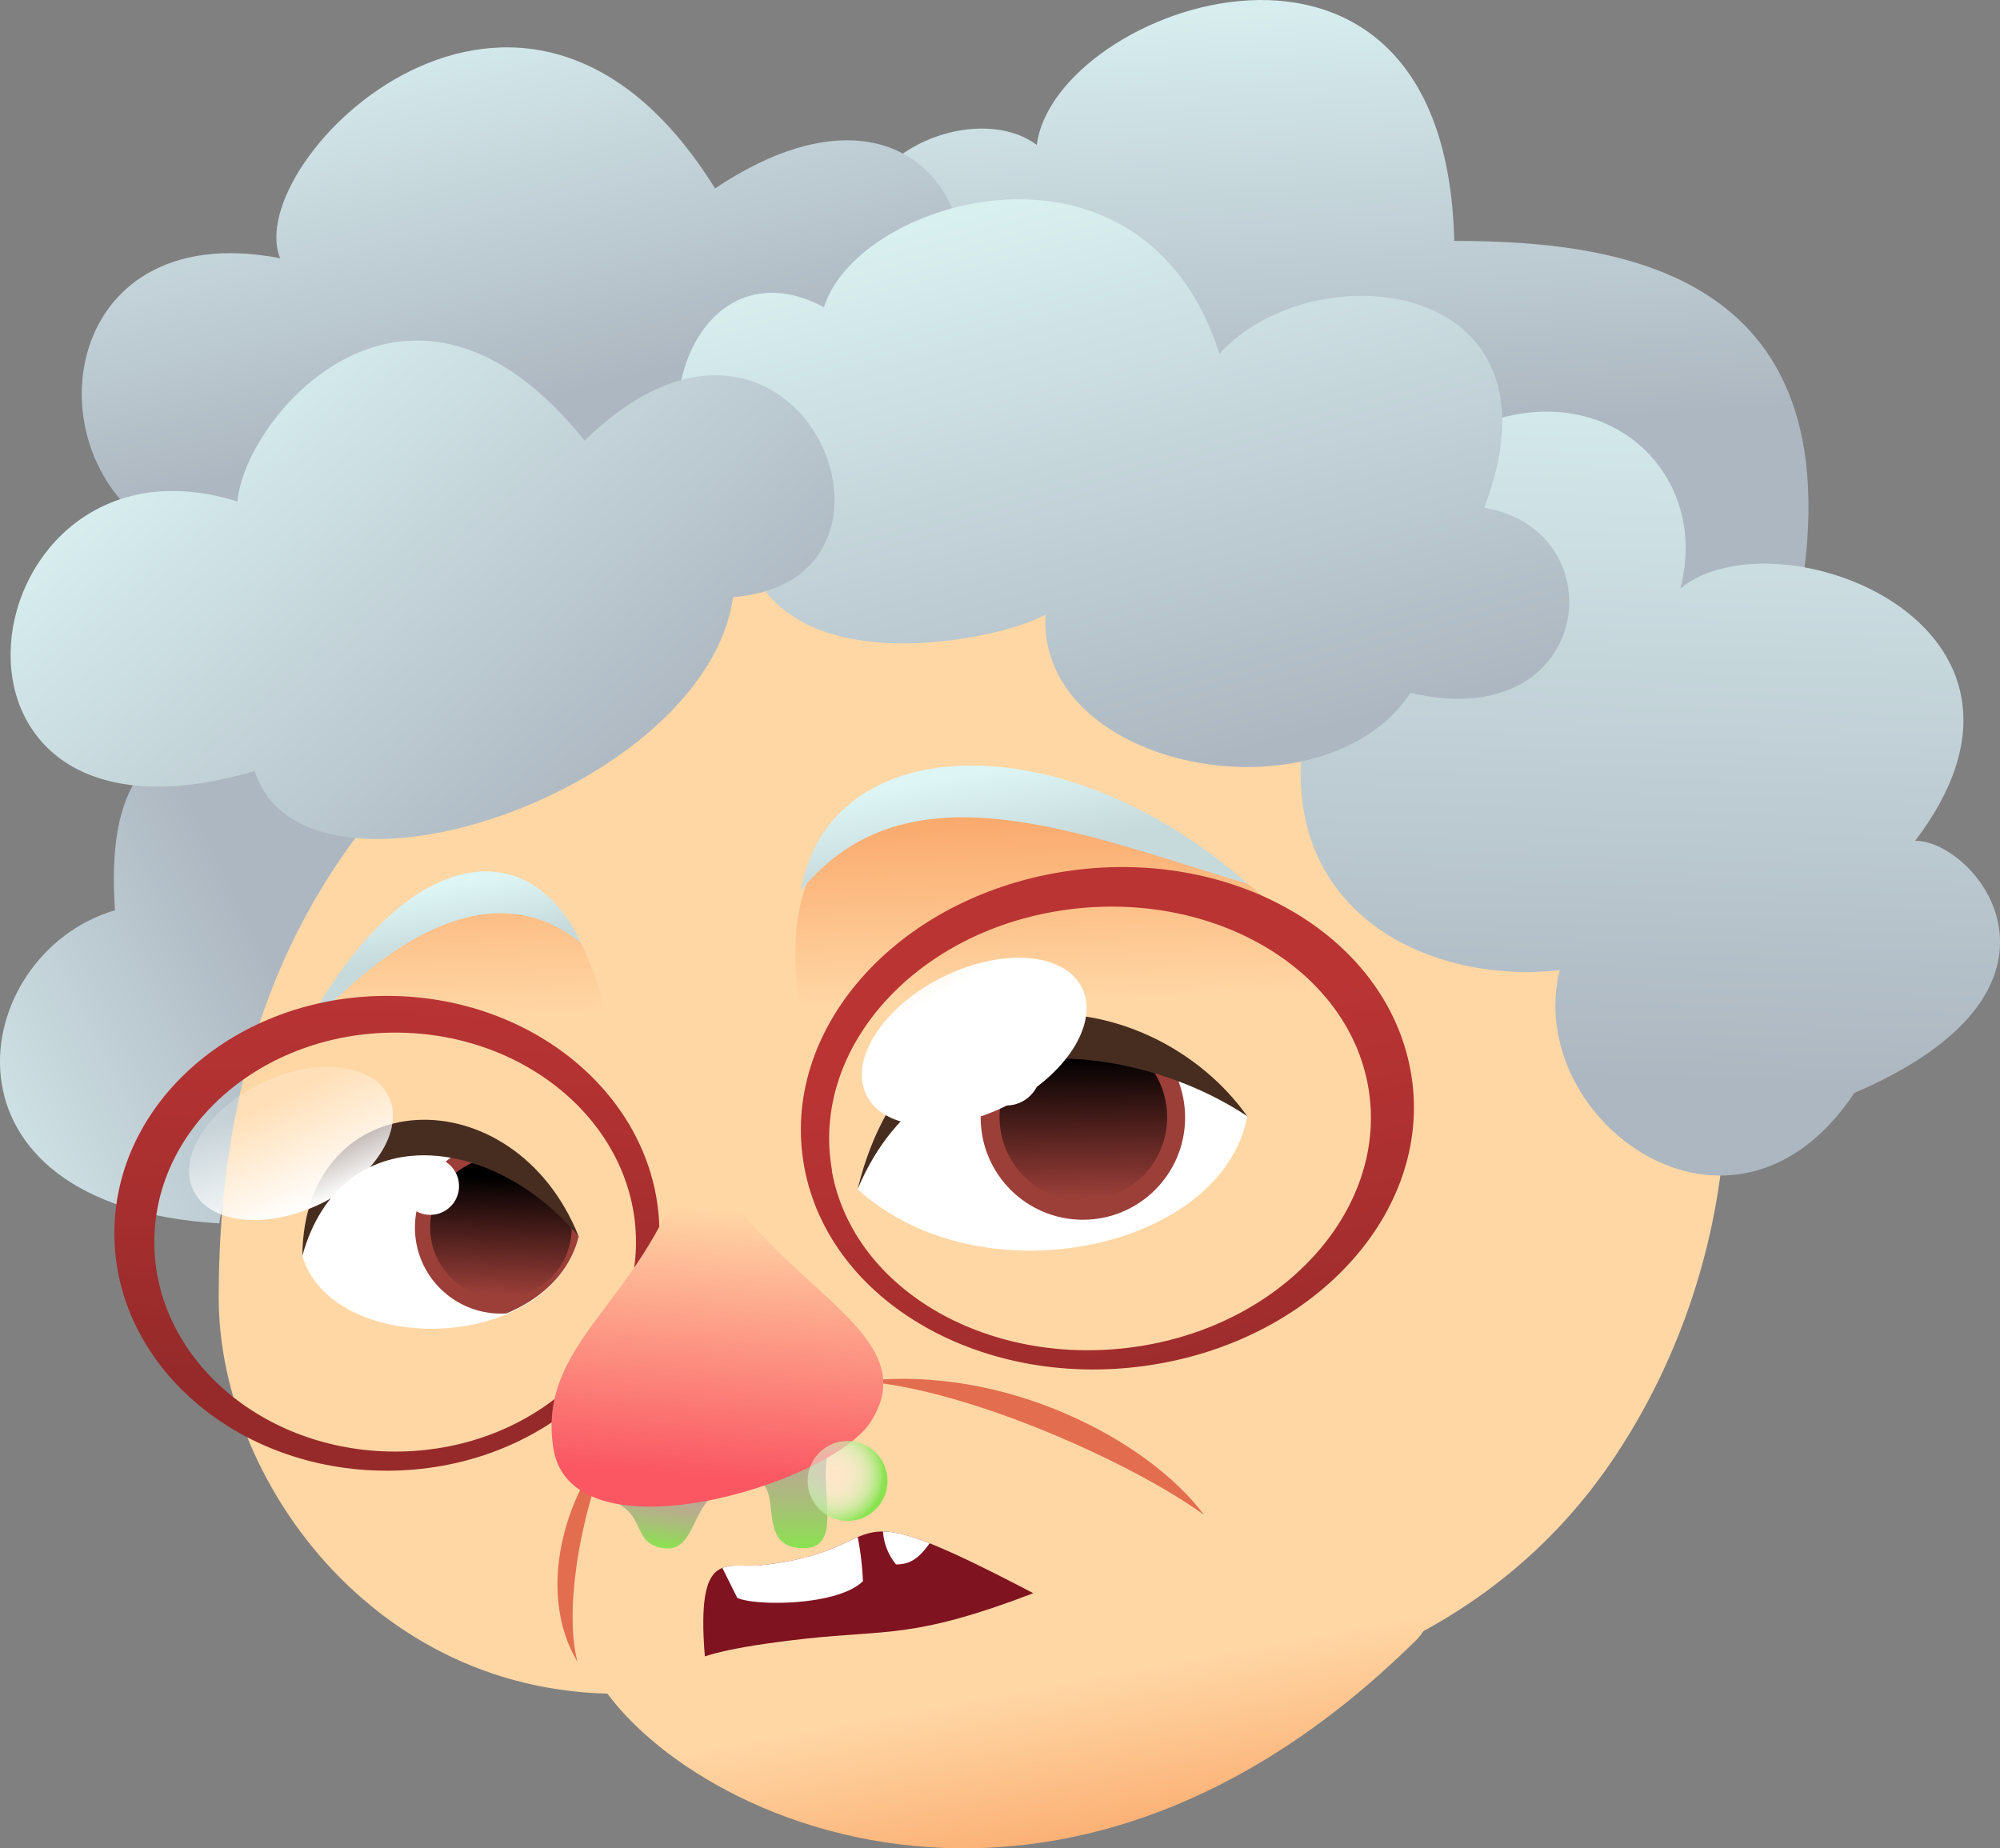 <svg xmlns="http://www.w3.org/2000/svg" xmlns:xlink="http://www.w3.org/1999/xlink" viewBox="0 0 143.21 132.35"><rect x="0" y="0" width="143.21" height="132.35" fill="#808080" stroke="none"/><defs><style>.cls-1{fill:none;}.cls-2{isolation:isolate;}.cls-3{fill:url(#Безымянный_градиент_271);}.cls-4{fill:url(#Безымянный_градиент_159);}.cls-5{fill:url(#Безымянный_градиент_159-2);}.cls-6{fill:url(#Безымянный_градиент_159-3);}.cls-7{fill:url(#Безымянный_градиент_159-4);}.cls-8{fill:#fff;}.cls-9{clip-path:url(#clip-path);}.cls-10{fill:#9c3f39;}.cls-11,.cls-14{mix-blend-mode:screen;}.cls-11{fill:url(#linear-gradient);}.cls-12{fill:#472c20;}.cls-13{clip-path:url(#clip-path-2);}.cls-14{fill:url(#linear-gradient-2);}.cls-15{fill:url(#Новый_образец_градиента_копия_3);}.cls-16{fill:#801320;}.cls-17{clip-path:url(#clip-path-3);}.cls-18{fill:url(#Безымянный_градиент_141);}.cls-19{fill:url(#Безымянный_градиент_160);}.cls-20{fill:#e36d4f;}.cls-21{fill:url(#Безымянный_градиент_141-2);}.cls-22{fill:url(#Безымянный_градиент_160-2);}.cls-23{fill:url(#Новый_образец_градиента_копия_3-2);}.cls-24{fill:url(#Безымянный_градиент_271-2);}.cls-25{fill:url(#Безымянный_градиент_271-3);}.cls-26{fill:url(#Безымянный_градиент_271-4);}.cls-27{fill:url(#Безымянный_градиент_271-5);}.cls-28{fill:url(#Безымянный_градиент_271-6);}.cls-29{fill:url(#Безымянный_градиент_762);}.cls-30{fill:url(#Безымянный_градиент_762-2);}.cls-31{fill:url(#Безымянный_градиент_201);}.cls-32{fill:url(#Безымянный_градиент_493);}</style><linearGradient id="Безымянный_градиент_271" x1="-10.28" y1="82.47" x2="18.9" y2="67.97" gradientUnits="userSpaceOnUse"><stop offset="0" stop-color="#ddf5f5"/><stop offset="1" stop-color="#adb7c1"/></linearGradient><linearGradient id="Безымянный_градиент_159" x1="71.92" y1="96.67" x2="78.81" y2="133.57" gradientUnits="userSpaceOnUse"><stop offset="0.64" stop-color="#ffd7a5"/><stop offset="1" stop-color="#faa96c"/></linearGradient><linearGradient id="Безымянный_градиент_159-2" x1="68.36" y1="97.33" x2="75.26" y2="134.23" xlink:href="#Безымянный_градиент_159"/><linearGradient id="Безымянный_градиент_159-3" x1="31.93" y1="96.79" x2="30.93" y2="59.45" xlink:href="#Безымянный_градиент_159"/><linearGradient id="Безымянный_градиент_159-4" x1="76.26" y1="95.61" x2="75.26" y2="58.26" xlink:href="#Безымянный_градиент_159"/><clipPath id="clip-path"><path class="cls-1" d="M21.05,89.94c2.66-13.08,14.06-10.3,20.39-1.4C39.33,97,23.16,97.21,21.05,89.94Z"/></clipPath><linearGradient id="linear-gradient" x1="19.19" y1="92.75" x2="19.41" y2="84.28" gradientTransform="translate(16.55)" gradientUnits="userSpaceOnUse"><stop offset="0" stop-color="#9c3f39"/><stop offset="1"/></linearGradient><clipPath id="clip-path-2"><path class="cls-1" d="M61.41,85.15c3.16-11.05,16.5-17.43,27.9-5.22C87.52,89.49,70.22,93.19,61.41,85.15Z"/></clipPath><linearGradient id="linear-gradient-2" x1="182.8" y1="-29.59" x2="183.06" y2="-39.67" gradientTransform="translate(-103.93 122.33) rotate(-2.18)" xlink:href="#linear-gradient"/><linearGradient id="Новый_образец_градиента_копия_3" x1="30.33" y1="63.76" x2="31.18" y2="68.36" gradientUnits="userSpaceOnUse"><stop offset="0" stop-color="#ddf5f5"/><stop offset="1" stop-color="#c6d9db"/></linearGradient><clipPath id="clip-path-3"><path class="cls-1" d="M57.67,117.34c5.87-.65,9.14-.65,16.32-3.26-15-7.84-9.32-3.08-19.52-2-2.41.26-4.64-1.32-4,6.52C50.48,118.65,51.68,118,57.67,117.34Z"/></clipPath><linearGradient id="Безымянный_градиент_141" x1="28.48" y1="70.4" x2="27.1" y2="102.27" gradientUnits="userSpaceOnUse"><stop offset="0" stop-color="#ba3434"/><stop offset="0.47" stop-color="#a92f2f"/><stop offset="0.89" stop-color="#962a2a"/></linearGradient><linearGradient id="Безымянный_градиент_160" x1="19.42" y1="78.83" x2="22.88" y2="86.26" gradientTransform="translate(37.45 -0.96) rotate(25.62)" gradientUnits="userSpaceOnUse"><stop offset="0" stop-color="#fff" stop-opacity="0.2"/><stop offset="1" stop-color="#fff"/></linearGradient><linearGradient id="Безымянный_градиент_141-2" x1="5662.19" y1="-409.96" x2="5660.74" y2="-376.3" gradientTransform="matrix(-0.99, 0.17, 0.17, 0.99, 5726.8, -476.63)" xlink:href="#Безымянный_градиент_141"/><linearGradient id="Безымянный_градиент_160-2" x1="2307.14" y1="-1114.71" x2="2310.85" y2="-1106.73" gradientTransform="matrix(-0.88, 0.48, 0.48, 0.88, 2628.25, -64.42)" xlink:href="#Безымянный_градиент_160"/><linearGradient id="Новый_образец_градиента_копия_3-2" x1="71.75" y1="54.98" x2="72.88" y2="61.11" xlink:href="#Новый_образец_градиента_копия_3"/><linearGradient id="Безымянный_градиент_271-2" x1="93.54" y1="-4.24" x2="95.71" y2="31.11" xlink:href="#Безымянный_градиент_271"/><linearGradient id="Безымянный_градиент_271-3" x1="30.82" y1="-2.83" x2="38.65" y2="28.68" xlink:href="#Безымянный_градиент_271"/><linearGradient id="Безымянный_градиент_271-4" x1="117.88" y1="17.49" x2="116.05" y2="77.35" xlink:href="#Безымянный_градиент_271"/><linearGradient id="Безымянный_градиент_271-5" x1="73.44" y1="10.08" x2="85.25" y2="54.77" xlink:href="#Безымянный_градиент_271"/><linearGradient id="Безымянный_градиент_271-6" x1="14.04" y1="22.26" x2="43.47" y2="57.19" xlink:href="#Безымянный_градиент_271"/><linearGradient id="Безымянный_градиент_762" x1="57.54" y1="101.27" x2="57.54" y2="110.86" gradientUnits="userSpaceOnUse"><stop offset="0" stop-color="#c3a19b"/><stop offset="0.23" stop-color="#c0a597"/><stop offset="0.46" stop-color="#b7af8b"/><stop offset="0.69" stop-color="#a7c176"/><stop offset="0.92" stop-color="#92d95a"/><stop offset="1" stop-color="#89e34f"/></linearGradient><linearGradient id="Безымянный_градиент_762-2" x1="285.14" y1="304.45" x2="285.14" y2="309.51" gradientTransform="translate(-193.54 -234.43) rotate(7.77)" xlink:href="#Безымянный_градиент_762"/><linearGradient id="Безымянный_градиент_201" x1="52.86" y1="79.75" x2="50.64" y2="110.65" gradientUnits="userSpaceOnUse"><stop offset="0.22" stop-color="#ffd7a5"/><stop offset="0.84" stop-color="#fa5763"/></linearGradient><radialGradient id="Безымянный_градиент_493" cx="59.71" cy="105.62" r="3.62" gradientUnits="userSpaceOnUse"><stop offset="0" stop-color="#fcffff" stop-opacity="0.4"/><stop offset="0.18" stop-color="#f8fef9" stop-opacity="0.42"/><stop offset="0.36" stop-color="#edfbe8" stop-opacity="0.48"/><stop offset="0.54" stop-color="#daf7cc" stop-opacity="0.58"/><stop offset="0.72" stop-color="#c0f0a3" stop-opacity="0.71"/><stop offset="0.9" stop-color="#9fe870" stop-opacity="0.89"/><stop offset="1" stop-color="#89e34f"/></radialGradient></defs><g class="cls-2"><g id="Слой_2" data-name="Слой 2"><g id="Слой_2-2" data-name="Слой 2"><path class="cls-3" d="M16.33,51.48C28.16,50.23,33.14,58.33,25,68.29S15.7,87.6,15.7,87.6C-5.47,86.35-2.36,68.29,8.23,65.18,7.61,55.84,10.72,53.35,16.33,51.48Z"/><path class="cls-4" d="M66.55,36.64C39,43.23,15.66,57.59,15.66,92.92c0,13.76,12.58,30.53,32.33,28.13,9,.6,49.69,10.18,67.65-16.76S122.83,31.25,66.55,36.64Z"/><path class="cls-5" d="M54.42,99.47c-8.51,4.16-15.74,8.26-12.71,18.44s31.95,26.78,59.51-.29C109.58,110.15,67,93.34,54.42,99.47Z"/><path class="cls-6" d="M39.49,64.83c4.1,2.37,8.5,22.7,1.32,28.68s-22.74,4.65-22.15-4.19S20,76.32,22.85,72,33.39,61.29,39.49,64.83Z"/><path class="cls-7" d="M60.63,86.52C58.77,78,52.78,63.58,61.76,58.79s28.09,2,30.53,7.78c10.18,24-20.83,37.5-31.66,20"/><path class="cls-8" d="M21.65,89.92c2.06-13.06,13.46-10.28,19.79-1.38C39.33,97,23.76,97.19,21.65,89.92Z"/><g class="cls-9"><circle class="cls-10" cx="35.87" cy="87.9" r="6.16"/><path class="cls-11" d="M40.94,87.9a5.07,5.07,0,1,1-5.07-5.07A5.07,5.07,0,0,1,40.94,87.9Z"/><circle class="cls-8" cx="30.81" cy="84.93" r="2.06"/></g><path class="cls-12" d="M21.65,89.92c.1-12.41,15.12-13.06,19.79-1.38C35.11,81,24.36,80.12,21.65,89.92Z"/><path class="cls-8" d="M61.41,85.15c3.16-11.05,16.5-16.78,27.9-5.22C87.52,89.49,70.22,93.19,61.41,85.15Z"/><g class="cls-13"><circle class="cls-10" cx="77.54" cy="80.02" r="7.32"/><path class="cls-14" d="M83.57,79.8A6,6,0,1,1,77.31,74,6,6,0,0,1,83.57,79.8Z"/><circle class="cls-8" cx="72.05" cy="76.7" r="2.46"/></g><path class="cls-12" d="M61.41,85.15c4.09-16.78,21.07-14.82,27.9-5.22C81.83,74.9,66.81,72.29,61.41,85.15Z"/><path class="cls-15" d="M41.59,67.51c-3.78-8.12-12.76-7-19.94,6.51C26.44,68.7,34.59,61.87,41.59,67.51Z"/><path class="cls-16" d="M57.67,117.34c5.87-.65,7.83,0,16.32-3.26-15-7.84-9.32-3.08-19.52-2-2.41.26-4.64-1.32-4,6.52C50.48,118.65,51.68,118,57.67,117.34Z"/><g class="cls-17"><path class="cls-8" d="M51,110.82l1.79,3.59c1.2.6,7.19.6,9-1.19a21.13,21.13,0,0,0-.6-4.19Z"/><path class="cls-8" d="M63.25,108.87a4.16,4.16,0,0,0,.91,3.15c1.19,0,1.79-.6,2.66-1.87.33-1.12-1.26-2.33-1.26-2.33Z"/></g><path class="cls-18" d="M27.7,71.31c-10.78,0-19.51,7.61-19.51,17s8.73,17,19.51,17,19.52-7.61,19.52-17S38.48,71.31,27.7,71.31Zm.6,32.63c-9.53,0-17.25-6.73-17.25-15s7.72-15,17.25-15,17.24,6.73,17.24,15S37.82,103.94,28.3,103.94Z"/><ellipse class="cls-19" cx="20.84" cy="81.88" rx="7.76" ry="4.81" transform="translate(-33.36 17.06) rotate(-25.62)"/><path class="cls-20" d="M61.76,98.9c7.78.6,19.58,6,24.46,9.58C82.21,103.1,71.94,97.7,61.76,98.9Z"/><path class="cls-20" d="M41.35,119c-1.11-4.27.64-12.06,2.43-15.69C40.45,107,38.37,114,41.35,119Z"/><path class="cls-21" d="M57.58,83.51c1.76,9.75,12.91,16.11,24.91,14.22S102.8,86.39,101,76.64,88.13,60.52,76.13,62.42,55.82,73.76,57.58,83.51Zm2,.32c-1.56-8.61,5.78-17,16.38-18.63s20.46,4,22,12.56-5.79,17-16.39,18.64S61.11,92.45,59.56,83.83Z"/><ellipse class="cls-22" cx="69.76" cy="74.57" rx="8.62" ry="5.14" transform="translate(-26 39.12) rotate(-26.59)"/><path class="cls-23" d="M57.34,63.79c2-11.58,18.8-12.17,32-.5C77.32,59.68,64.9,54.43,57.34,63.79Z"/><path class="cls-24" d="M128.42,45.25c5.6-25.53-11.83-28-24.29-28C103.51-9.55,75.49.41,74.24,10.38,69.26,6.64,57,12.21,62.89,22,67.28,38.89,117.83,52.1,128.42,45.25Z"/><path class="cls-25" d="M51.2,13.49c-13.78-22.17-34-1.93-31.14,5C3.87,15.36,2,33.42,12,38.4c14.32,1.25,34.25,3.11,37.36-3.11,15,0,16.19-3.12,14.32-8.72C74.24,21.59,68,2.28,51.2,13.49Z"/><path class="cls-26" d="M101.64,32.8c-12.45-5.61-14.32,8.71-6.85,14.32-6.23,16.81,6.39,23.54,16.89,22.35-2.65,10.72,12.38,21.86,21.1,8.79,17.44-7.48,8.72-18.06,4.36-18.06,11.83-15.57-10-23.67-16.82-18.06C122.81,32.8,112.85,24.7,101.64,32.8Z"/><path class="cls-27" d="M87.32,25.32C81.81,8.19,61.42,14.16,59,22c-9.79-5.23-14.62,10.79-5.9,15.77C54.31,49.61,71.75,45.87,74.86,44,74.24,55.21,94.79,59,101,49.61,114.1,52.72,115.9,38,106.28,36.35,112.57,19.9,94.17,17.85,87.32,25.32Z"/><path class="cls-28" d="M41.86,31.55C29.4,16,17.57,29.68,17,35.91c-19.36-6.07-24.29,26.78,1.24,19.3,3.56,11.2,32.29,1.4,34.25-12.45C67.46,41.6,57,16.78,41.86,31.55Z"/><path class="cls-29" d="M61.54,101.86c-5,1,0,9-4,9-3.81,0-1-5-4-5C57.35,103,60.59,100,61.54,101.86Z"/><path class="cls-30" d="M52.54,106.86c-3.14-.43-2.38,4.36-5,4s-.88-2.92-4.81-3.71C45,105.87,52.16,105.74,52.54,106.86Z"/><path class="cls-31" d="M49.72,80.94c-2.52,12-11.37,14.53-10.1,22.74s19.86,2.63,22.74-1.89C66.78,94.84,53.51,91.68,49.72,80.94Z"/><circle class="cls-32" cx="60.69" cy="106.04" r="2.86"/></g></g></g></svg>